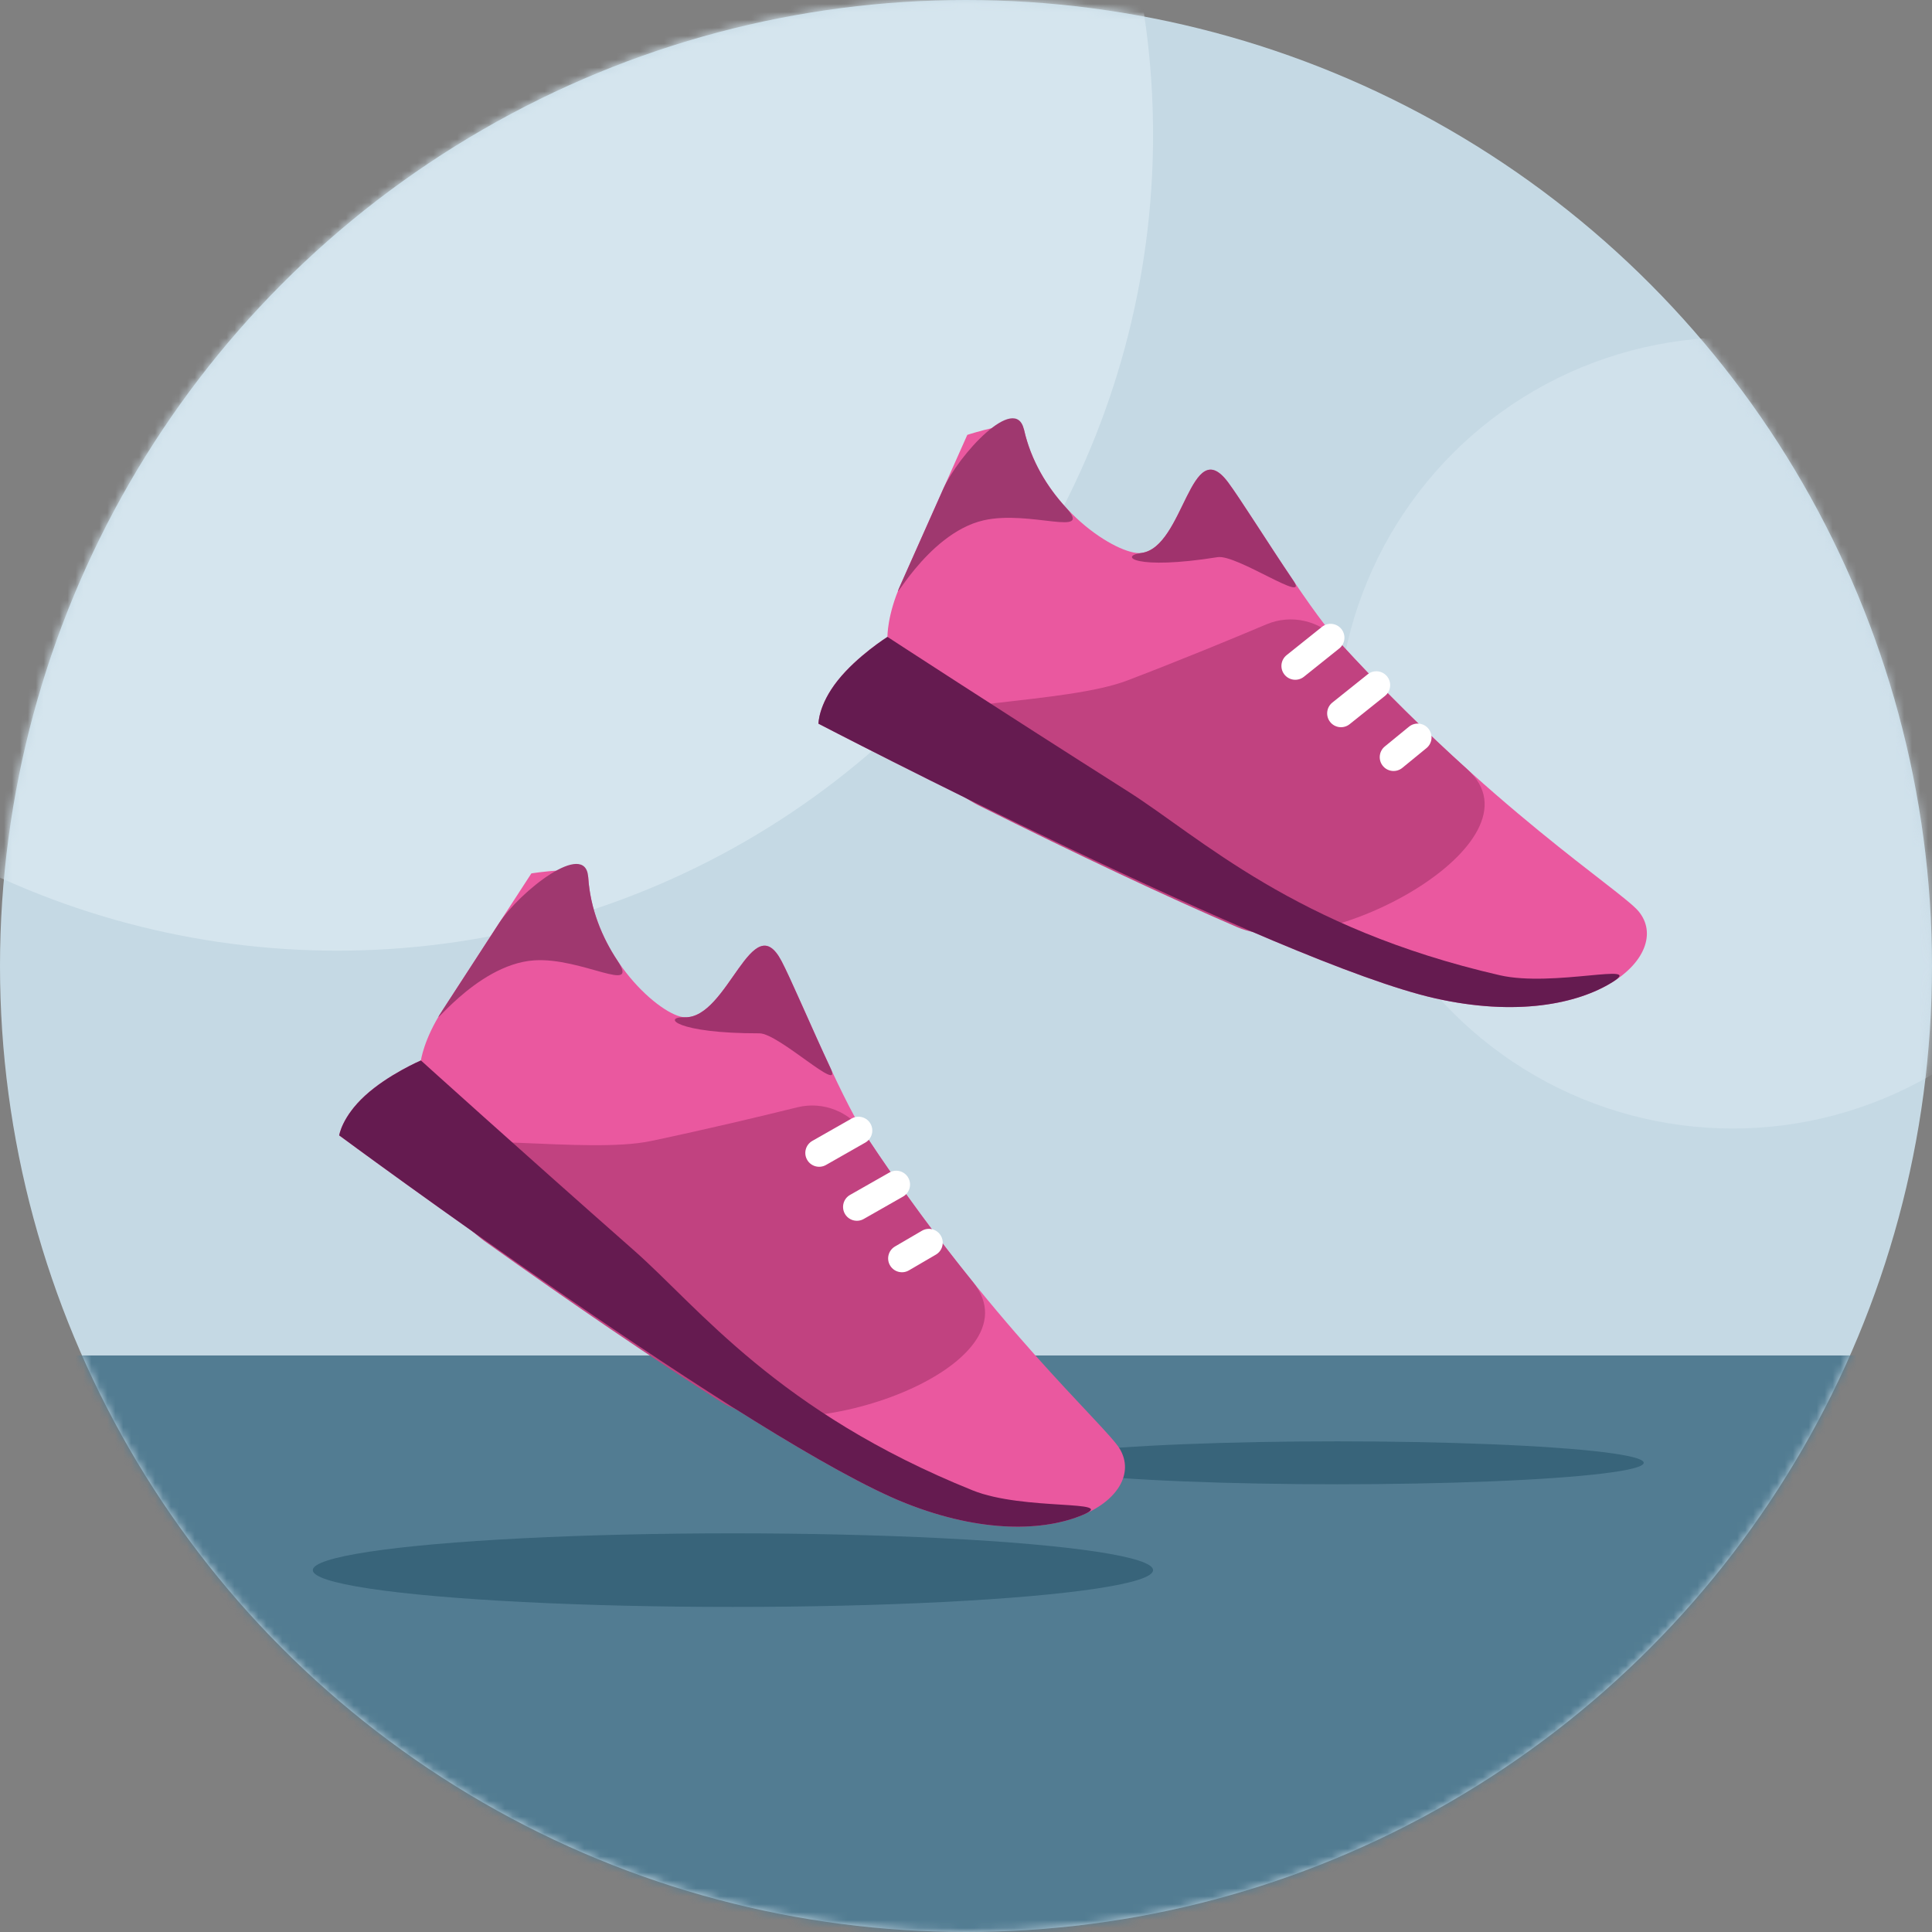<svg width="243" height="243" viewBox="0 0 243 243" fill="none" xmlns="http://www.w3.org/2000/svg">
<rect x="0" y="0" width="243" height="243" fill="#808080" stroke="none"/>
<circle cx="121.5" cy="121.5" r="121.5" fill="#C5D9E4"/>
<mask id="mask0" mask-type="alpha" maskUnits="userSpaceOnUse" x="0" y="0" width="243" height="243">
<circle cx="121.5" cy="121.5" r="121.5" fill="white"/>
</mask>
<g mask="url(#mask0)">
<rect x="-11.572" y="170.486" width="257.657" height="96.429" fill="#527C92"/>
<circle cx="217.929" cy="92.186" r="49.757" fill="#D5E5EE" fill-opacity="0.7"/>
<circle cx="42.429" cy="16.971" r="102.6" fill="#D5E5EE"/>
<ellipse cx="92.186" cy="197.486" rx="52.843" ry="4.629" fill="#38647A"/>
<ellipse cx="168.172" cy="183.986" rx="38.571" ry="2.7" fill="#38647A"/>
</g>
<path fill-rule="evenodd" clip-rule="evenodd" d="M66.834 109.854C66.834 109.854 73.879 108.718 73.982 110.326C74.628 120.476 83.233 127.864 86.137 127.95C91.565 128.111 94.617 113.877 98.3 120.886C100.197 124.495 105.601 137.81 108.8 142.668C124.515 166.526 139.096 179.296 140.847 182.243C144.477 188.353 132.576 196.475 113.896 189.065C95.216 181.656 42.664 142.807 42.664 142.807C42.664 142.807 42.999 140.483 45.905 137.817C48.81 135.152 52.941 133.379 52.941 133.379C52.941 133.379 53.309 130.68 55.633 127.101C57.957 123.522 66.834 109.854 66.834 109.854Z" fill="#EA589F"/>
<path fill-rule="evenodd" clip-rule="evenodd" d="M108.8 142.668C113.539 149.862 118.174 156.047 122.386 161.26C130.969 171.883 100.659 182.639 90.721 176.345C82.345 171.04 72.396 164.276 60.876 156.053C59.665 155.189 49.679 146.741 52.156 144.83C55.86 141.973 73.753 145.229 81.907 143.507C89.013 142.007 95.778 140.389 100.277 139.275C103.552 138.465 106.945 139.85 108.8 142.668Z" fill="#C14280"/>
<path fill-rule="evenodd" clip-rule="evenodd" d="M86.137 127.95C91.565 128.11 94.617 113.877 98.3 120.885C99.472 123.115 101.983 129.05 104.485 134.406C106.033 137.719 97.953 129.966 95.521 129.969C84.975 129.986 83.233 127.864 86.137 127.95Z" fill="#A0336D"/>
<path fill-rule="evenodd" clip-rule="evenodd" d="M62.752 116.139C65.352 112.136 73.678 105.562 73.982 110.326C74.238 114.346 75.743 117.934 77.647 120.805C80.551 125.183 73.17 120.39 67.186 120.79C59.651 121.294 53.309 130.68 55.633 127.101C56.896 125.156 60.095 120.231 62.752 116.139Z" fill="#9F386F"/>
<path fill-rule="evenodd" clip-rule="evenodd" d="M115.958 154.799C116.822 154.294 117.931 154.62 118.385 155.511C118.803 156.332 118.508 157.337 117.713 157.802L114.324 159.781C113.461 160.286 112.351 159.96 111.897 159.069C111.479 158.248 111.774 157.243 112.57 156.778L115.958 154.799Z" fill="white"/>
<path fill-rule="evenodd" clip-rule="evenodd" d="M111.862 147.477C112.725 146.985 113.823 147.314 114.273 148.199C114.695 149.027 114.392 150.041 113.584 150.501L108.638 153.317C107.776 153.808 106.678 153.479 106.227 152.595C105.805 151.766 106.109 150.752 106.916 150.292L111.862 147.477Z" fill="white"/>
<path fill-rule="evenodd" clip-rule="evenodd" d="M107.114 140.685C107.977 140.193 109.075 140.522 109.526 141.407C109.948 142.235 109.644 143.249 108.836 143.709L103.891 146.525C103.028 147.016 101.93 146.687 101.479 145.803C101.057 144.974 101.361 143.96 102.169 143.5L107.114 140.685Z" fill="white"/>
<path fill-rule="evenodd" clip-rule="evenodd" d="M136.223 190.528C131.399 192.575 123.553 192.896 113.896 189.065C95.216 181.656 42.664 142.807 42.664 142.807C42.664 142.807 42.999 140.483 45.905 137.817C48.81 135.152 52.941 133.379 52.941 133.379C52.941 133.379 64.974 144.258 79.77 157.3C87.882 164.451 97.81 177.574 122.344 187.457C128.757 190.041 140.731 188.615 136.223 190.528Z" fill="#651B50"/>
<path fill-rule="evenodd" clip-rule="evenodd" d="M121.663 54.697C121.663 54.697 128.445 52.473 128.797 54.045C131.023 63.969 140.678 69.92 143.56 69.551C148.947 68.86 149.734 54.325 154.468 60.671C156.907 63.938 164.327 76.244 168.247 80.542C187.5 101.648 203.899 111.98 206.09 114.617C210.631 120.084 200.147 129.967 180.538 125.571C160.929 121.175 102.947 91.025 102.947 91.025C102.947 91.025 102.914 88.677 105.367 85.59C107.819 82.503 111.622 80.105 111.622 80.105C111.622 80.105 111.563 77.382 113.299 73.484C115.035 69.586 121.663 54.697 121.663 54.697Z" fill="#EA589F"/>
<path fill-rule="evenodd" clip-rule="evenodd" d="M168.246 80.541C174.052 86.906 179.598 92.29 184.573 96.779C194.712 105.929 166.458 121.294 155.658 116.632C146.555 112.703 135.671 107.578 123.006 101.259C121.675 100.595 110.49 93.813 112.637 91.538C115.849 88.137 134.031 88.554 141.816 85.578C148.599 82.985 155.028 80.328 159.298 78.524C162.405 77.212 165.973 78.049 168.246 80.541Z" fill="#C14280"/>
<path fill-rule="evenodd" clip-rule="evenodd" d="M143.56 69.55C148.946 68.86 149.733 54.324 154.468 60.67C155.974 62.69 159.383 68.159 162.692 73.057C164.739 76.088 155.545 69.693 153.144 70.077C142.73 71.744 140.678 69.92 143.56 69.55Z" fill="#A0336D"/>
<path fill-rule="evenodd" clip-rule="evenodd" d="M118.615 61.544C120.556 57.182 127.752 49.387 128.797 54.045C129.679 57.976 131.726 61.283 134.057 63.822C137.609 67.691 129.57 64.112 123.722 65.443C116.359 67.12 111.563 77.382 113.299 73.484C114.242 71.365 116.63 66 118.615 61.544Z" fill="#9F386F"/>
<path fill-rule="evenodd" clip-rule="evenodd" d="M177.214 91.403C177.988 90.77 179.134 90.918 179.722 91.727C180.264 92.473 180.13 93.512 179.416 94.095L176.379 96.58C175.605 97.213 174.458 97.065 173.871 96.257C173.329 95.511 173.463 94.472 174.176 93.888L177.214 91.403Z" fill="white"/>
<path fill-rule="evenodd" clip-rule="evenodd" d="M172.023 84.812C172.798 84.192 173.934 84.345 174.517 85.148C175.064 85.9 174.923 86.949 174.197 87.53L169.752 91.085C168.977 91.705 167.841 91.552 167.258 90.748C166.711 89.996 166.852 88.948 167.578 88.367L172.023 84.812Z" fill="white"/>
<path fill-rule="evenodd" clip-rule="evenodd" d="M166.271 78.846C167.046 78.226 168.182 78.379 168.766 79.182C169.312 79.934 169.171 80.983 168.445 81.564L164.001 85.119C163.225 85.739 162.089 85.586 161.506 84.783C160.959 84.031 161.101 82.982 161.827 82.401L166.271 78.846Z" fill="white"/>
<path fill-rule="evenodd" clip-rule="evenodd" d="M202.819 123.523C198.374 126.3 190.675 127.843 180.537 125.571C160.929 121.175 102.946 91.025 102.946 91.025C102.946 91.025 102.914 88.677 105.366 85.59C107.819 82.503 111.622 80.105 111.622 80.105C111.622 80.105 125.208 88.968 141.862 99.535C150.993 105.329 162.852 116.738 188.63 122.661C195.368 124.21 206.971 120.928 202.819 123.523Z" fill="#651B50"/>
</svg>
